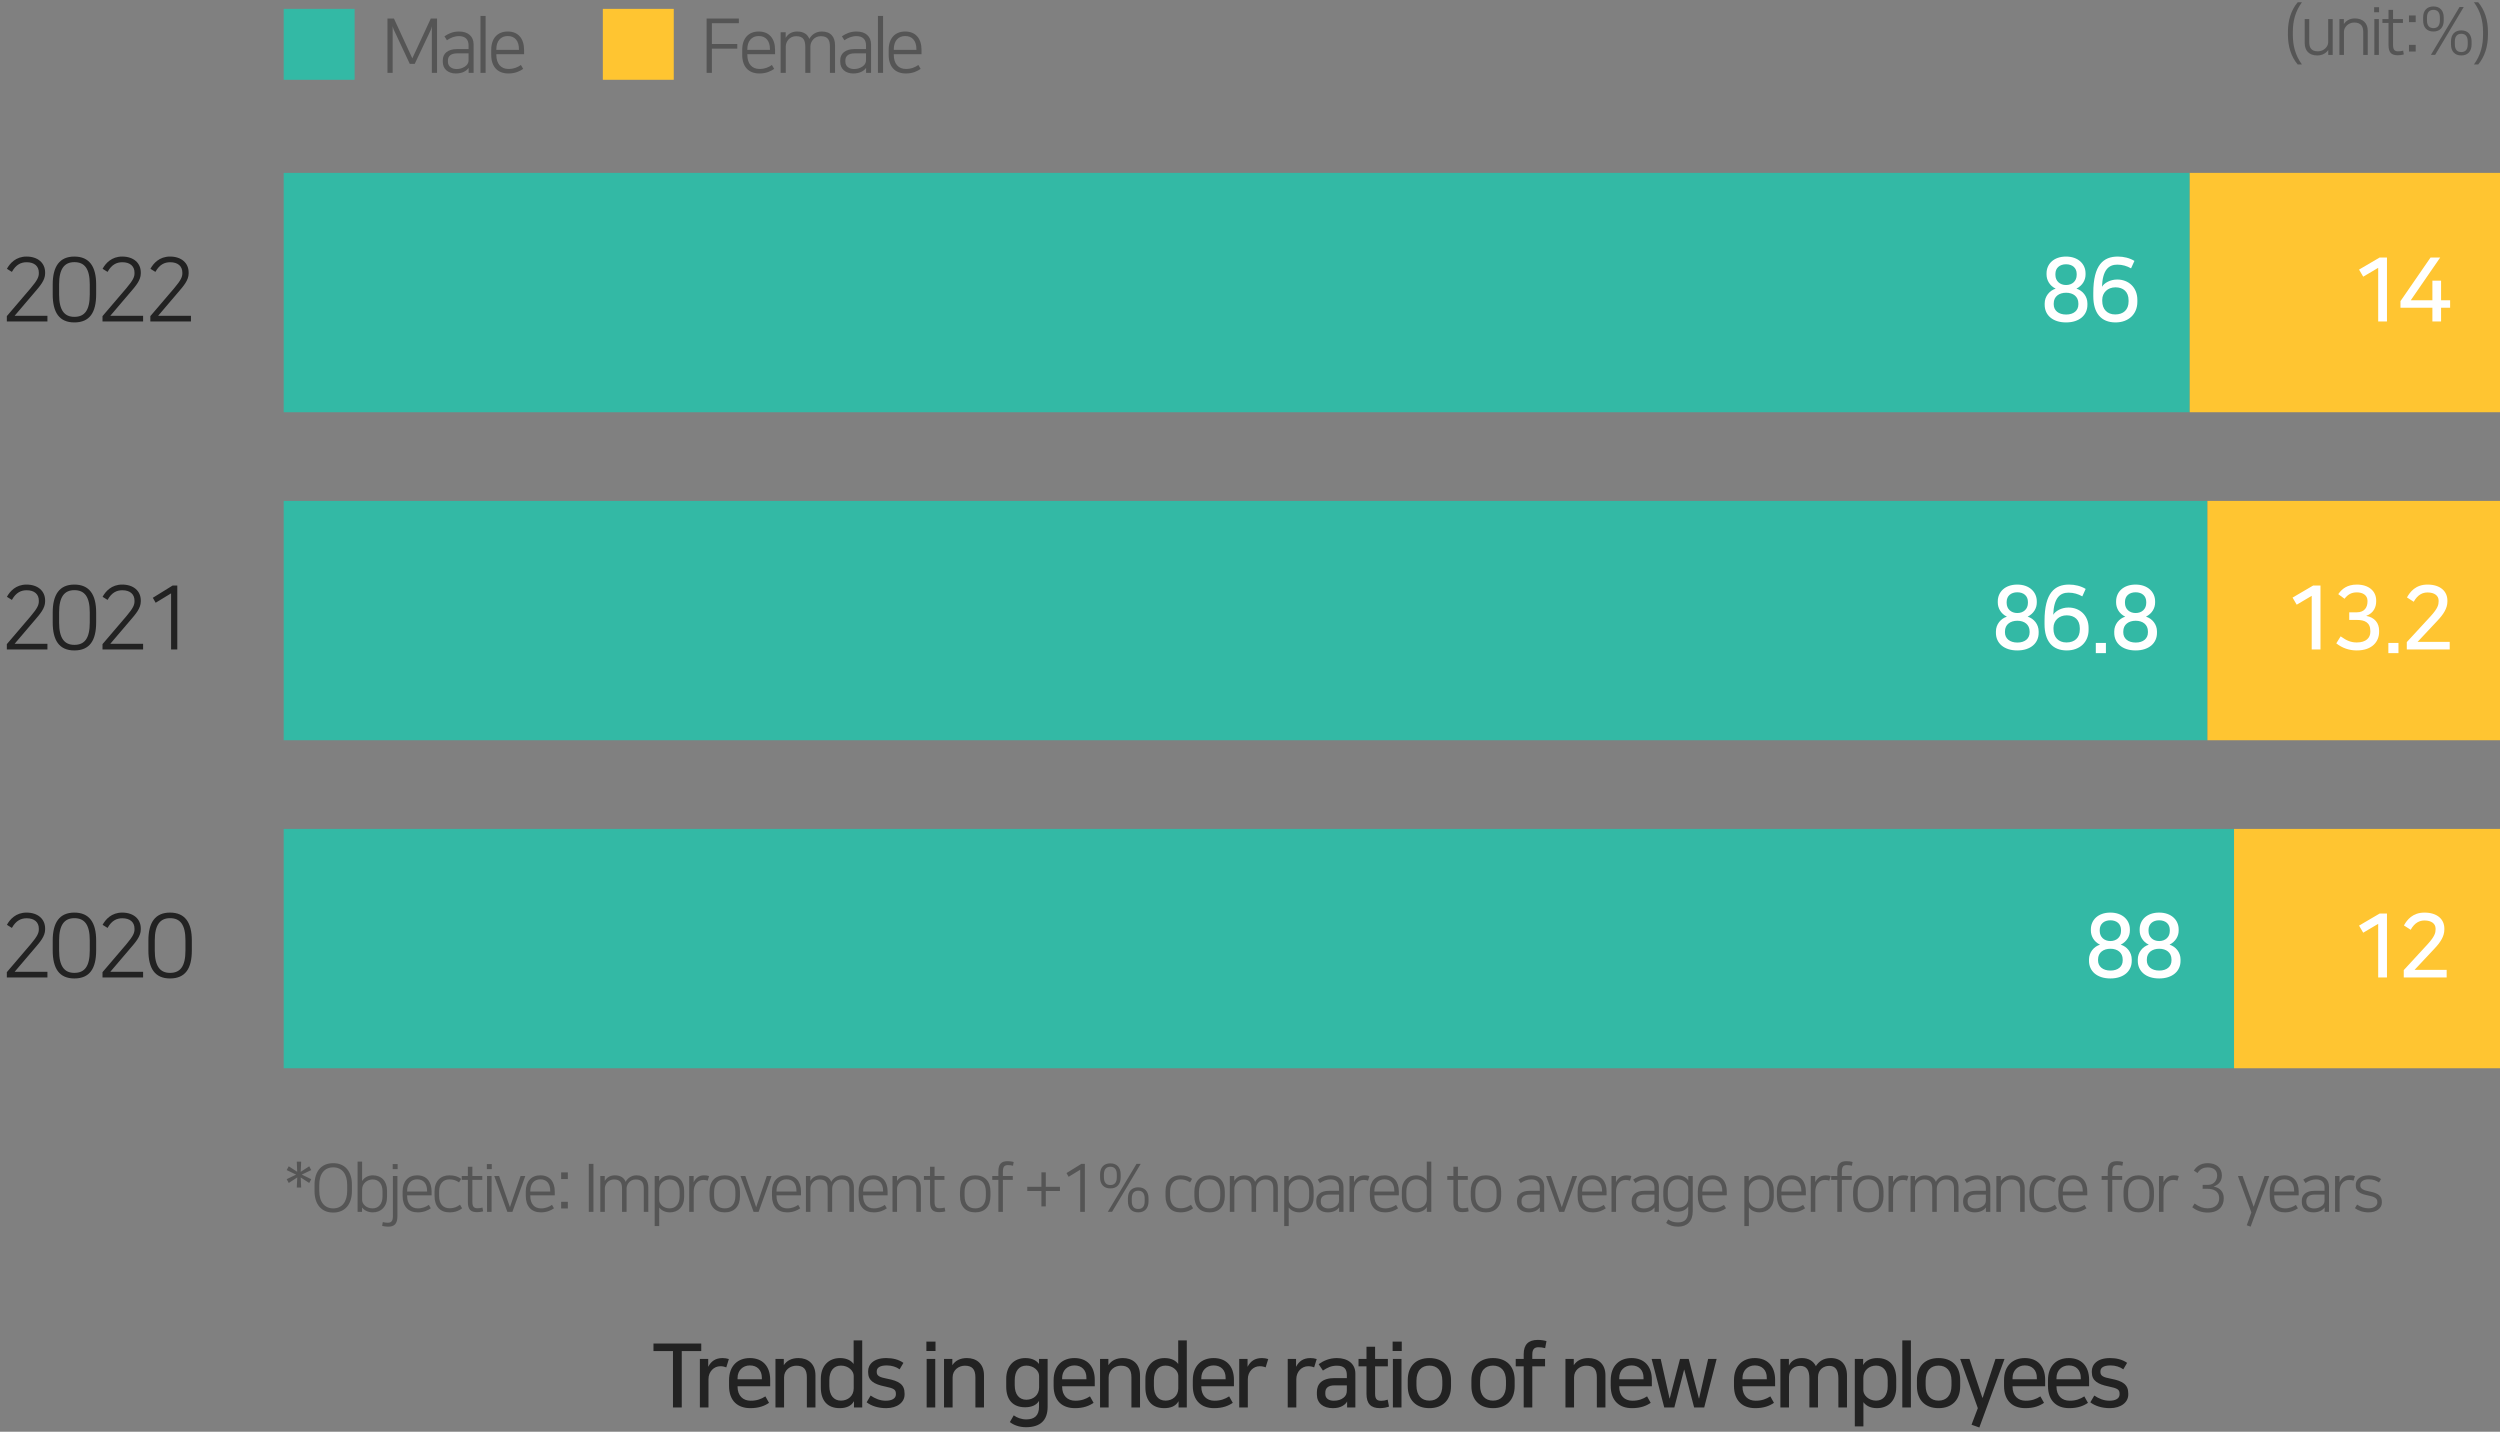 <svg width="564" height="323" viewBox="0 0 564 323" fill="none" xmlns="http://www.w3.org/2000/svg">
<rect x="0" y="0" width="564" height="323" fill="#808080" stroke="none"/>
<path d="M80 2H64V18H80V2Z" fill="#33B9A5"/>
<path d="M92.443 14.402H93.565L96.846 7.466C97.135 6.888 97.271 6.65 97.424 5.919V16.442H98.597V4.185H97.186L93.021 13.161L88.873 4.185H87.411V16.442H88.584V5.919C88.771 6.65 88.907 6.888 89.196 7.466L92.443 14.402ZM102.834 16.578C103.531 16.578 104.177 16.442 104.687 16.187C105.163 15.949 105.537 15.609 105.707 15.32H105.724V16.442H106.846V10.033C106.846 8.18 105.588 7.109 103.548 7.109C102.154 7.109 101.117 7.602 100.267 8.197L100.828 9.081C101.61 8.537 102.545 8.146 103.531 8.146C104.959 8.146 105.707 8.894 105.707 10.22V11.07H103.123C100.998 11.07 99.893 12.107 99.893 13.586V13.96C99.893 15.575 101.1 16.578 102.834 16.578ZM105.707 13.586C105.707 14.283 105.333 14.742 104.84 15.048C104.296 15.388 103.735 15.575 103.004 15.575C102.069 15.575 101.049 15.099 101.049 13.909V13.637C101.049 12.702 101.678 12.039 103.14 12.039H105.707V13.586ZM108.396 16.442H109.552V3.59H108.396V16.442ZM111.975 11.257V11.104C111.975 9.302 112.927 8.129 114.542 8.129C116.14 8.129 117.075 9.2 117.075 11.104V11.257H111.975ZM117.517 14.657C116.854 15.133 115.936 15.558 114.712 15.558C113.029 15.558 111.975 14.402 111.975 12.379V12.226H118.231V11.274C118.231 8.707 116.922 7.109 114.542 7.109C112.247 7.109 110.819 8.639 110.819 11.24V12.379C110.819 15.048 112.264 16.578 114.695 16.578C116.242 16.578 117.296 16.051 118.027 15.541L117.517 14.657Z" fill="#555555"/>
<path d="M152 2H136V18H152V2Z" fill="#FFC531"/>
<path d="M160.601 16.442V10.985H166.33V9.931H160.601V5.239H166.687V4.185H159.411V16.442H160.601ZM168.6 11.257V11.104C168.6 9.302 169.552 8.129 171.167 8.129C172.765 8.129 173.7 9.2 173.7 11.104V11.257H168.6ZM174.142 14.657C173.479 15.133 172.561 15.558 171.337 15.558C169.654 15.558 168.6 14.402 168.6 12.379V12.226H174.856V11.274C174.856 8.707 173.547 7.109 171.167 7.109C168.872 7.109 167.444 8.639 167.444 11.24V12.379C167.444 15.048 168.889 16.578 171.32 16.578C172.867 16.578 173.921 16.051 174.652 15.541L174.142 14.657ZM185.378 7.109C183.916 7.109 182.998 7.993 182.59 8.775C182.182 7.721 181.281 7.109 179.819 7.109C178.476 7.109 177.66 7.823 177.252 8.554V7.279H176.113V16.442H177.269V10.492C177.269 9.421 178.102 8.163 179.615 8.163C181.264 8.163 181.672 9.098 181.672 10.577V16.442H182.828V10.424C182.862 9.37 183.695 8.163 185.174 8.163C186.823 8.163 187.231 9.098 187.231 10.577V16.442H188.387V10.271C188.387 8.333 187.452 7.109 185.378 7.109ZM192.5 16.578C193.197 16.578 193.843 16.442 194.353 16.187C194.829 15.949 195.203 15.609 195.373 15.32H195.39V16.442H196.512V10.033C196.512 8.18 195.254 7.109 193.214 7.109C191.82 7.109 190.783 7.602 189.933 8.197L190.494 9.081C191.276 8.537 192.211 8.146 193.197 8.146C194.625 8.146 195.373 8.894 195.373 10.22V11.07H192.789C190.664 11.07 189.559 12.107 189.559 13.586V13.96C189.559 15.575 190.766 16.578 192.5 16.578ZM195.373 13.586C195.373 14.283 194.999 14.742 194.506 15.048C193.962 15.388 193.401 15.575 192.67 15.575C191.735 15.575 190.715 15.099 190.715 13.909V13.637C190.715 12.702 191.344 12.039 192.806 12.039H195.373V13.586ZM198.062 16.442H199.218V3.59H198.062V16.442ZM201.641 11.257V11.104C201.641 9.302 202.593 8.129 204.208 8.129C205.806 8.129 206.741 9.2 206.741 11.104V11.257H201.641ZM207.183 14.657C206.52 15.133 205.602 15.558 204.378 15.558C202.695 15.558 201.641 14.402 201.641 12.379V12.226H207.897V11.274C207.897 8.707 206.588 7.109 204.208 7.109C201.913 7.109 200.485 8.639 200.485 11.24V12.379C200.485 15.048 201.93 16.578 204.361 16.578C205.908 16.578 206.962 16.051 207.693 15.541L207.183 14.657Z" fill="#555555"/>
<path d="M494 39H64V93H494V39Z" fill="#33B9A5"/>
<path d="M564 39H494V93H564V39Z" fill="#FFC531"/>
<path d="M463.7 61.8C463.7 60.44 464.68 59.62 466.1 59.62C467.54 59.62 468.5 60.44 468.5 61.8V62.02C468.5 63.44 467.46 64.3 466.1 64.3C464.76 64.3 463.7 63.44 463.7 62.02V61.8ZM463.32 68.46C463.32 66.86 464.56 66.04 466.12 66.04C467.7 66.04 468.88 66.9 468.88 68.46V68.68C468.88 70.04 467.84 70.96 466.12 70.96C464.4 70.96 463.32 70.04 463.32 68.68V68.46ZM461.28 68.78C461.28 71.08 463.08 72.74 466.1 72.74C469.12 72.74 470.92 71.08 470.92 68.78V68.44C470.92 66.86 469.84 65.54 468.44 65.12C469.84 64.4 470.5 63.16 470.5 61.94V61.66C470.5 59.6 468.88 57.88 466.1 57.88C463.28 57.88 461.7 59.6 461.7 61.66V61.94C461.7 63.16 462.38 64.46 463.76 65.12C462.38 65.54 461.28 66.86 461.28 68.44V68.78ZM481.527 58.86C480.447 58.2 479.087 57.88 477.787 57.88C474.547 57.88 472.247 59.74 472.247 66.06V66.8C472.247 70.66 474.027 72.74 477.267 72.74C480.207 72.74 482.187 70.86 482.187 68.1V67.66C482.187 64.84 480.207 63.06 477.647 63.06C476.047 63.06 474.687 63.86 474.207 64.7C474.347 60.9 475.707 59.7 477.667 59.7C478.807 59.7 479.867 60.02 480.767 60.54L481.527 58.86ZM474.267 67.62C474.267 66.04 475.487 64.82 477.247 64.82C479.007 64.82 480.207 65.82 480.207 67.74V68C480.207 69.88 479.047 70.94 477.187 70.94C475.387 70.94 474.267 69.76 474.267 67.9V67.62Z" fill="white"/>
<path d="M538.5 72.52V58.1H536.84L532.2 60.82L533.14 62.42L536.52 60.42V72.52H538.5ZM548.747 63.32V67.74H543.867L550.507 58.1H548.327L541.547 67.94V69.42H548.747V72.52H550.707V69.42H552.747V67.74H550.707V63.32H548.747Z" fill="white"/>
<path d="M504 187H64V241H504V187Z" fill="#33B9A5"/>
<path d="M564 187H504V241H564V187Z" fill="#FFC531"/>
<path d="M473.7 209.8C473.7 208.44 474.68 207.62 476.1 207.62C477.54 207.62 478.5 208.44 478.5 209.8V210.02C478.5 211.44 477.46 212.3 476.1 212.3C474.76 212.3 473.7 211.44 473.7 210.02V209.8ZM473.32 216.46C473.32 214.86 474.56 214.04 476.12 214.04C477.7 214.04 478.88 214.9 478.88 216.46V216.68C478.88 218.04 477.84 218.96 476.12 218.96C474.4 218.96 473.32 218.04 473.32 216.68V216.46ZM471.28 216.78C471.28 219.08 473.08 220.74 476.1 220.74C479.12 220.74 480.92 219.08 480.92 216.78V216.44C480.92 214.86 479.84 213.54 478.44 213.12C479.84 212.4 480.5 211.16 480.5 209.94V209.66C480.5 207.6 478.88 205.88 476.1 205.88C473.28 205.88 471.7 207.6 471.7 209.66V209.94C471.7 211.16 472.38 212.46 473.76 213.12C472.38 213.54 471.28 214.86 471.28 216.44V216.78ZM484.707 209.8C484.707 208.44 485.687 207.62 487.107 207.62C488.547 207.62 489.507 208.44 489.507 209.8V210.02C489.507 211.44 488.467 212.3 487.107 212.3C485.767 212.3 484.707 211.44 484.707 210.02V209.8ZM484.327 216.46C484.327 214.86 485.567 214.04 487.127 214.04C488.707 214.04 489.887 214.9 489.887 216.46V216.68C489.887 218.04 488.847 218.96 487.127 218.96C485.407 218.96 484.327 218.04 484.327 216.68V216.46ZM482.287 216.78C482.287 219.08 484.087 220.74 487.107 220.74C490.127 220.74 491.927 219.08 491.927 216.78V216.44C491.927 214.86 490.847 213.54 489.447 213.12C490.847 212.4 491.507 211.16 491.507 209.94V209.66C491.507 207.6 489.887 205.88 487.107 205.88C484.287 205.88 482.707 207.6 482.707 209.66V209.94C482.707 211.16 483.387 212.46 484.767 213.12C483.387 213.54 482.287 214.86 482.287 216.44V216.78Z" fill="white"/>
<path d="M538.5 220.52V206.1H536.84L532.2 208.82L533.14 210.42L536.52 208.42V220.52H538.5ZM542.287 218.86V220.52H551.967V218.8H544.727L549.227 214C550.527 212.62 551.447 211.26 551.447 209.7V209.5C551.447 207.4 549.867 205.88 546.947 205.88C544.287 205.88 543.007 207.54 542.327 208.78L543.847 209.76C544.787 208.08 545.927 207.66 546.987 207.66C548.487 207.66 549.467 208.36 549.467 209.5V209.66C549.467 210.42 549.307 211.22 547.667 213.02L542.287 218.86Z" fill="white"/>
<path d="M498 113H64V167H498V113Z" fill="#33B9A5"/>
<path d="M564 113H498V167H564V113Z" fill="#FFC531"/>
<path d="M452.7 135.8C452.7 134.44 453.68 133.62 455.1 133.62C456.54 133.62 457.5 134.44 457.5 135.8V136.02C457.5 137.44 456.46 138.3 455.1 138.3C453.76 138.3 452.7 137.44 452.7 136.02V135.8ZM452.32 142.46C452.32 140.86 453.56 140.04 455.12 140.04C456.7 140.04 457.88 140.9 457.88 142.46V142.68C457.88 144.04 456.84 144.96 455.12 144.96C453.4 144.96 452.32 144.04 452.32 142.68V142.46ZM450.28 142.78C450.28 145.08 452.08 146.74 455.1 146.74C458.12 146.74 459.92 145.08 459.92 142.78V142.44C459.92 140.86 458.84 139.54 457.44 139.12C458.84 138.4 459.5 137.16 459.5 135.94V135.66C459.5 133.6 457.88 131.88 455.1 131.88C452.28 131.88 450.7 133.6 450.7 135.66V135.94C450.7 137.16 451.38 138.46 452.76 139.12C451.38 139.54 450.28 140.86 450.28 142.44V142.78ZM470.527 132.86C469.447 132.2 468.087 131.88 466.787 131.88C463.547 131.88 461.247 133.74 461.247 140.06V140.8C461.247 144.66 463.027 146.74 466.267 146.74C469.207 146.74 471.187 144.86 471.187 142.1V141.66C471.187 138.84 469.207 137.06 466.647 137.06C465.047 137.06 463.687 137.86 463.207 138.7C463.347 134.9 464.707 133.7 466.667 133.7C467.807 133.7 468.867 134.02 469.767 134.54L470.527 132.86ZM463.267 141.62C463.267 140.04 464.487 138.82 466.247 138.82C468.007 138.82 469.207 139.82 469.207 141.74V142C469.207 143.88 468.047 144.94 466.187 144.94C464.387 144.94 463.267 143.76 463.267 141.9V141.62ZM472.814 147.34H475.094V145.04H472.814V147.34ZM479.393 135.8C479.393 134.44 480.373 133.62 481.793 133.62C483.233 133.62 484.193 134.44 484.193 135.8V136.02C484.193 137.44 483.153 138.3 481.793 138.3C480.453 138.3 479.393 137.44 479.393 136.02V135.8ZM479.013 142.46C479.013 140.86 480.253 140.04 481.813 140.04C483.393 140.04 484.573 140.9 484.573 142.46V142.68C484.573 144.04 483.533 144.96 481.813 144.96C480.093 144.96 479.013 144.04 479.013 142.68V142.46ZM476.973 142.78C476.973 145.08 478.773 146.74 481.793 146.74C484.813 146.74 486.613 145.08 486.613 142.78V142.44C486.613 140.86 485.533 139.54 484.133 139.12C485.533 138.4 486.193 137.16 486.193 135.94V135.66C486.193 133.6 484.573 131.88 481.793 131.88C478.973 131.88 477.393 133.6 477.393 135.66V135.94C477.393 137.16 478.073 138.46 479.453 139.12C478.073 139.54 476.973 140.86 476.973 142.44V142.78Z" fill="white"/>
<path d="M523.5 146.52V132.1H521.84L517.2 134.82L518.14 136.42L521.52 134.42V146.52H523.5ZM528.927 135.08C529.707 134.06 530.547 133.64 531.727 133.64C533.027 133.64 534.107 134.28 534.107 135.54V135.7C534.107 136.94 533.487 138.14 531.687 138.14H529.987V139.86H531.767C533.447 139.86 534.747 140.42 534.747 142.32V142.58C534.747 143.88 533.787 144.94 531.687 144.94C530.447 144.94 529.447 144.58 528.047 143.56L527.067 145.14C528.427 146.22 530.007 146.74 531.687 146.74C535.227 146.74 536.727 144.68 536.727 142.56V142.26C536.727 140.6 535.747 139.28 533.807 138.94C535.587 138.3 536.067 136.82 536.067 135.68V135.48C536.067 133.32 534.367 131.88 531.707 131.88C529.547 131.88 528.347 132.84 527.507 134.04L528.927 135.08ZM538.814 147.34H541.094V145.04H538.814V147.34ZM542.973 144.86V146.52H552.653V144.8H545.413L549.913 140C551.213 138.62 552.133 137.26 552.133 135.7V135.5C552.133 133.4 550.553 131.88 547.633 131.88C544.973 131.88 543.693 133.54 543.013 134.78L544.533 135.76C545.473 134.08 546.613 133.66 547.673 133.66C549.173 133.66 550.153 134.36 550.153 135.5V135.66C550.153 136.42 549.993 137.22 548.353 139.02L542.973 144.86Z" fill="white"/>
<path d="M1.54 219.32V220.52H10.7V219.24H3.3L7.78 213.98C9.02 212.54 10.18 211.24 10.18 209.68V209.48C10.18 207.32 8.54 205.88 5.98 205.88C3.58 205.88 2.24 207.4 1.56 208.64L2.68 209.34C3.62 207.66 4.76 207.16 6.02 207.16C7.76 207.16 8.76 208.06 8.76 209.5V209.66C8.76 210.42 8.5 211.16 6.92 213.02L1.54 219.32ZM21.692 212.18C21.692 208.14 20.172 205.88 16.772 205.88C13.412 205.88 11.892 208.14 11.892 212.18V214.42C11.892 218.46 13.352 220.74 16.772 220.74C20.232 220.74 21.692 218.5 21.692 214.42V212.18ZM20.252 214.44C20.252 218.04 19.072 219.48 16.772 219.48C14.552 219.48 13.332 218.02 13.332 214.44V212.16C13.332 208.62 14.552 207.14 16.772 207.14C19.072 207.14 20.252 208.6 20.252 212.16V214.44ZM23.124 219.32V220.52H32.284V219.24H24.884L29.364 213.98C30.604 212.54 31.764 211.24 31.764 209.68V209.48C31.764 207.32 30.124 205.88 27.564 205.88C25.164 205.88 23.824 207.4 23.144 208.64L24.264 209.34C25.204 207.66 26.344 207.16 27.604 207.16C29.344 207.16 30.344 208.06 30.344 209.5V209.66C30.344 210.42 30.084 211.16 28.504 213.02L23.124 219.32ZM43.277 212.18C43.277 208.14 41.757 205.88 38.357 205.88C34.997 205.88 33.477 208.14 33.477 212.18V214.42C33.477 218.46 34.937 220.74 38.357 220.74C41.817 220.74 43.277 218.5 43.277 214.42V212.18ZM41.837 214.44C41.837 218.04 40.657 219.48 38.357 219.48C36.137 219.48 34.917 218.02 34.917 214.44V212.16C34.917 208.62 36.137 207.14 38.357 207.14C40.657 207.14 41.837 208.6 41.837 212.16V214.44Z" fill="#222222"/>
<path d="M1.54 145.32V146.52H10.7V145.24H3.3L7.78 139.98C9.02 138.54 10.18 137.24 10.18 135.68V135.48C10.18 133.32 8.54 131.88 5.98 131.88C3.58 131.88 2.24 133.4 1.56 134.64L2.68 135.34C3.62 133.66 4.76 133.16 6.02 133.16C7.76 133.16 8.76 134.06 8.76 135.5V135.66C8.76 136.42 8.5 137.16 6.92 139.02L1.54 145.32ZM21.692 138.18C21.692 134.14 20.172 131.88 16.772 131.88C13.412 131.88 11.892 134.14 11.892 138.18V140.42C11.892 144.46 13.352 146.74 16.772 146.74C20.232 146.74 21.692 144.5 21.692 140.42V138.18ZM20.252 140.44C20.252 144.04 19.072 145.48 16.772 145.48C14.552 145.48 13.332 144.02 13.332 140.44V138.16C13.332 134.62 14.552 133.14 16.772 133.14C19.072 133.14 20.252 134.6 20.252 138.16V140.44ZM23.124 145.32V146.52H32.284V145.24H24.884L29.364 139.98C30.604 138.54 31.764 137.24 31.764 135.68V135.48C31.764 133.32 30.124 131.88 27.564 131.88C25.164 131.88 23.824 133.4 23.144 134.64L24.264 135.34C25.204 133.66 26.344 133.16 27.604 133.16C29.344 133.16 30.344 134.06 30.344 135.5V135.66C30.344 136.42 30.084 137.16 28.504 139.02L23.124 145.32ZM39.997 146.52V132.1H38.937L34.477 134.86L35.117 135.98L38.597 133.86V146.52H39.997Z" fill="#222222"/>
<path d="M1.54 71.32V72.52H10.7V71.24H3.3L7.78 65.98C9.02 64.54 10.18 63.24 10.18 61.68V61.48C10.18 59.32 8.54 57.88 5.98 57.88C3.58 57.88 2.24 59.4 1.56 60.64L2.68 61.34C3.62 59.66 4.76 59.16 6.02 59.16C7.76 59.16 8.76 60.06 8.76 61.5V61.66C8.76 62.42 8.5 63.16 6.92 65.02L1.54 71.32ZM21.692 64.18C21.692 60.14 20.172 57.88 16.772 57.88C13.412 57.88 11.892 60.14 11.892 64.18V66.42C11.892 70.46 13.352 72.74 16.772 72.74C20.232 72.74 21.692 70.5 21.692 66.42V64.18ZM20.252 66.44C20.252 70.04 19.072 71.48 16.772 71.48C14.552 71.48 13.332 70.02 13.332 66.44V64.16C13.332 60.62 14.552 59.14 16.772 59.14C19.072 59.14 20.252 60.6 20.252 64.16V66.44ZM23.124 71.32V72.52H32.284V71.24H24.884L29.364 65.98C30.604 64.54 31.764 63.24 31.764 61.68V61.48C31.764 59.32 30.124 57.88 27.564 57.88C25.164 57.88 23.824 59.4 23.144 60.64L24.264 61.34C25.204 59.66 26.344 59.16 27.604 59.16C29.344 59.16 30.344 60.06 30.344 61.5V61.66C30.344 62.42 30.084 63.16 28.504 65.02L23.124 71.32ZM33.917 71.32V72.52H43.077V71.24H35.677L40.157 65.98C41.397 64.54 42.557 63.24 42.557 61.68V61.48C42.557 59.32 40.917 57.88 38.357 57.88C35.957 57.88 34.617 59.4 33.937 60.64L35.057 61.34C35.997 59.66 37.137 59.16 38.397 59.16C40.137 59.16 41.137 60.06 41.137 61.5V61.66C41.137 62.42 40.877 63.16 39.297 65.02L33.917 71.32Z" fill="#222222"/>
<path d="M517.265 7.14C517.265 4.74 517.85 2.49 519.32 0.51H518.36C516.875 2.28 516.155 4.545 516.155 7.215V7.815C516.155 10.485 516.875 12.78 518.36 14.55H519.32C517.775 12.435 517.265 10.17 517.265 7.89V7.14ZM522.762 12.51C524.037 12.51 524.877 11.88 525.252 11.265V12.39H526.257V4.305H525.237V9.555C525.237 10.5 524.277 11.58 522.912 11.58C521.307 11.58 520.962 10.62 520.962 9.465V4.305H519.942V9.72C519.942 11.4 520.917 12.51 522.762 12.51ZM531.254 4.155C529.979 4.155 529.154 4.815 528.779 5.43V4.305H527.774V12.39H528.794V7.14C528.794 6.195 529.739 5.085 531.104 5.085C532.709 5.085 533.144 6.045 533.144 7.2V12.39H534.164V6.945C534.164 5.265 533.099 4.155 531.254 4.155ZM535.649 12.39H536.669V4.305H535.649V12.39ZM535.604 2.76H536.714V1.62H535.604V2.76ZM538.85 10.14C538.85 11.895 539.525 12.465 540.935 12.465C541.37 12.465 541.985 12.39 542.3 12.27L542.15 11.43C541.775 11.535 541.415 11.58 541.01 11.58C540.2 11.58 539.87 11.19 539.87 10.095V5.175H542.105V4.305H539.87V2.22H538.85V4.305H537.47V5.175H538.85V10.14ZM543.466 11.625H544.981V10.125H543.466V11.625ZM543.466 4.995H544.981V3.495H543.466V4.995ZM549.371 12.375L555.821 1.575H554.876L548.411 12.375H549.371ZM555.266 6.855C553.811 6.855 552.941 7.77 552.941 9.345V10.02C552.941 11.595 553.811 12.51 555.266 12.51C556.721 12.51 557.591 11.595 557.591 10.02V9.345C557.591 7.77 556.721 6.855 555.266 6.855ZM555.266 11.745C554.396 11.745 553.811 11.25 553.811 9.99V9.375C553.811 8.13 554.396 7.62 555.266 7.62C556.136 7.62 556.721 8.13 556.721 9.375V9.99C556.721 11.25 556.136 11.745 555.266 11.745ZM548.981 1.455C547.526 1.455 546.656 2.37 546.656 3.945V4.62C546.656 6.195 547.526 7.11 548.981 7.11C550.436 7.11 551.306 6.195 551.306 4.62V3.945C551.306 2.37 550.436 1.455 548.981 1.455ZM548.981 6.345C548.111 6.345 547.526 5.85 547.526 4.59V3.975C547.526 2.73 548.111 2.22 548.981 2.22C549.851 2.22 550.436 2.73 550.436 3.975V4.59C550.436 5.85 549.851 6.345 548.981 6.345ZM560.173 7.89C560.173 10.17 559.663 12.435 558.118 14.55H559.078C560.563 12.78 561.283 10.485 561.283 7.815V7.215C561.283 4.545 560.563 2.28 559.078 0.51H558.118C559.588 2.49 560.173 4.74 560.173 7.14V7.89Z" fill="#555555"/>
<path d="M153.803 317.52V304.8H158.203V303.1H147.423V304.8H151.823V317.52H153.803ZM164.432 306.6C163.992 306.46 163.512 306.38 163.012 306.38C161.412 306.38 160.432 307.1 159.792 308.32H159.772V306.58H157.892V317.52H159.832V311.14C159.832 309.42 161.072 308.22 162.512 308.22C163.032 308.22 163.472 308.32 163.852 308.48L164.432 306.6ZM169.172 308.04C170.832 308.04 171.872 309.12 171.872 310.8V311.16H166.392V310.88C166.392 309.2 167.552 308.04 169.172 308.04ZM172.672 315.02C171.732 315.62 170.772 316 169.352 316C167.612 316 166.392 314.88 166.392 312.82V312.74H173.752V311.28C173.752 308.16 171.972 306.38 169.172 306.38C166.472 306.38 164.472 308.08 164.472 311.4V312.64C164.472 316.18 166.572 317.68 169.272 317.68C171.252 317.68 172.532 317.14 173.492 316.48L172.672 315.02ZM183.966 310.28C183.966 307.64 182.246 306.38 180.126 306.38C178.626 306.38 177.506 306.94 176.846 307.96H176.826V306.58H174.946V317.52H176.886V310.74C176.886 309.02 178.326 308.1 179.646 308.1C181.266 308.1 182.026 308.88 182.026 310.72V317.52H183.966V310.28ZM192.658 316.16V317.52H194.518V302.4H192.578V307.72C192.138 307.08 191.178 306.38 189.518 306.38C186.958 306.38 185.178 308.12 185.178 311.08V313.02C185.178 315.98 186.678 317.68 189.438 317.68C190.798 317.68 192.018 317.26 192.618 316.16H192.658ZM192.598 313.22C192.598 314.92 191.298 315.98 189.718 315.98C188.098 315.98 187.098 314.78 187.098 312.7V311.36C187.098 309.3 188.078 308.08 189.718 308.08C191.398 308.08 192.598 309.26 192.598 310.4V313.22ZM199.832 316C198.512 316 197.392 315.5 196.412 314.84L195.512 316.36C196.552 317.16 198.092 317.68 199.912 317.68C202.452 317.68 204.072 316.34 204.072 314.62V314.36C204.072 312.34 202.812 311.54 200.152 311.04C198.452 310.72 197.792 310.4 197.792 309.54V309.36C197.792 308.6 198.452 308.04 200.072 308.04C201.172 308.04 202.232 308.38 202.952 308.92L203.812 307.46C202.732 306.7 201.412 306.38 199.932 306.38C197.092 306.38 195.852 307.82 195.852 309.34V309.58C195.852 311.5 197.192 312.28 199.612 312.78C201.672 313.2 202.112 313.5 202.112 314.42V314.58C202.112 315.46 201.272 316 199.832 316ZM209.053 306.58V317.52H210.993V306.58H209.053ZM208.993 302.66V304.78H211.053V302.66H208.993ZM221.989 310.28C221.989 307.64 220.269 306.38 218.149 306.38C216.649 306.38 215.529 306.94 214.869 307.96H214.849V306.58H212.969V317.52H214.909V310.74C214.909 309.02 216.349 308.1 217.669 308.1C219.289 308.1 220.049 308.88 220.049 310.72V317.52H221.989V310.28ZM236.342 306.58H234.402V307.72C233.962 307.08 233.002 306.38 231.342 306.38C228.782 306.38 227.002 308.12 227.002 311.08V312.82C227.002 315.78 228.502 317.48 231.262 317.48C232.582 317.48 233.782 317.08 234.402 316.04V317.38C234.402 319.32 233.402 320.22 231.522 320.22C230.442 320.22 229.422 319.84 228.702 319.3L227.822 320.82C228.722 321.52 229.982 321.98 231.462 321.98C234.682 321.98 236.342 320.44 236.342 317.38V306.58ZM234.422 313.02C234.422 314.72 233.122 315.78 231.542 315.78C229.922 315.78 228.922 314.58 228.922 312.5V311.36C228.922 309.3 229.902 308.08 231.542 308.08C233.222 308.08 234.422 309.26 234.422 310.4V313.02ZM242.396 308.04C244.056 308.04 245.096 309.12 245.096 310.8V311.16H239.616V310.88C239.616 309.2 240.776 308.04 242.396 308.04ZM245.896 315.02C244.956 315.62 243.996 316 242.576 316C240.836 316 239.616 314.88 239.616 312.82V312.74H246.976V311.28C246.976 308.16 245.196 306.38 242.396 306.38C239.696 306.38 237.696 308.08 237.696 311.4V312.64C237.696 316.18 239.796 317.68 242.496 317.68C244.476 317.68 245.756 317.14 246.716 316.48L245.896 315.02ZM257.189 310.28C257.189 307.64 255.469 306.38 253.349 306.38C251.849 306.38 250.729 306.94 250.069 307.96H250.049V306.58H248.169V317.52H250.109V310.74C250.109 309.02 251.549 308.1 252.869 308.1C254.489 308.1 255.249 308.88 255.249 310.72V317.52H257.189V310.28ZM265.882 316.16V317.52H267.742V302.4H265.802V307.72C265.362 307.08 264.402 306.38 262.742 306.38C260.182 306.38 258.402 308.12 258.402 311.08V313.02C258.402 315.98 259.902 317.68 262.662 317.68C264.022 317.68 265.242 317.26 265.842 316.16H265.882ZM265.822 313.22C265.822 314.92 264.522 315.98 262.942 315.98C261.322 315.98 260.322 314.78 260.322 312.7V311.36C260.322 309.3 261.302 308.08 262.942 308.08C264.622 308.08 265.822 309.26 265.822 310.4V313.22ZM273.796 308.04C275.456 308.04 276.496 309.12 276.496 310.8V311.16H271.016V310.88C271.016 309.2 272.176 308.04 273.796 308.04ZM277.296 315.02C276.356 315.62 275.396 316 273.976 316C272.236 316 271.016 314.88 271.016 312.82V312.74H278.376V311.28C278.376 308.16 276.596 306.38 273.796 306.38C271.096 306.38 269.096 308.08 269.096 311.4V312.64C269.096 316.18 271.196 317.68 273.896 317.68C275.876 317.68 277.156 317.14 278.116 316.48L277.296 315.02ZM286.109 306.6C285.669 306.46 285.189 306.38 284.689 306.38C283.089 306.38 282.109 307.1 281.469 308.32H281.449V306.58H279.569V317.52H281.509V311.14C281.509 309.42 282.749 308.22 284.189 308.22C284.709 308.22 285.149 308.32 285.529 308.48L286.109 306.6ZM297.049 306.6C296.609 306.46 296.129 306.38 295.629 306.38C294.029 306.38 293.049 307.1 292.409 308.32H292.389V306.58H290.509V317.52H292.449V311.14C292.449 309.42 293.689 308.22 295.129 308.22C295.649 308.22 296.089 308.32 296.469 308.48L297.049 306.6ZM300.689 317.68C301.649 317.68 302.289 317.5 302.869 317.18C303.289 316.94 303.689 316.6 303.889 316.2H303.909V317.52H305.769V309.86C305.769 307.66 304.049 306.38 301.609 306.38C299.849 306.38 298.549 307.02 297.489 307.76L298.449 309.2C299.469 308.54 300.309 308.1 301.589 308.1C303.189 308.1 303.849 308.8 303.849 310.26V310.9H301.069C298.269 310.9 297.089 312.2 297.089 314.06V314.6C297.089 316.52 298.489 317.68 300.689 317.68ZM303.849 313.62C303.849 314.44 303.629 314.92 303.109 315.32C302.529 315.78 301.849 316 300.889 316C299.849 316 298.989 315.54 298.989 314.48V314.2C298.989 313.16 299.589 312.54 301.109 312.54H303.849V313.62ZM308.281 314.46C308.281 316.66 309.241 317.68 311.321 317.68C312.101 317.68 312.921 317.5 313.361 317.32L313.061 315.76C312.561 315.94 312.101 316.02 311.621 316.02C310.801 316.02 310.221 315.8 310.221 314.46V308.24H313.101V306.58H310.221V303.82H308.281V306.58H306.481V308.24H308.281V314.46ZM314.234 306.58V317.52H316.174V306.58H314.234ZM314.174 302.66V304.78H316.234V302.66H314.174ZM322.47 306.38C319.47 306.38 317.59 308.18 317.59 311.36V312.7C317.59 315.86 319.47 317.68 322.47 317.68C325.47 317.68 327.35 315.86 327.35 312.7V311.36C327.35 308.2 325.47 306.38 322.47 306.38ZM322.47 315.98C320.73 315.98 319.55 314.86 319.55 312.54V311.52C319.55 309.2 320.73 308.08 322.47 308.08C324.21 308.08 325.39 309.2 325.39 311.52V312.54C325.39 314.86 324.21 315.98 322.47 315.98ZM336.828 306.38C333.828 306.38 331.948 308.18 331.948 311.36V312.7C331.948 315.86 333.828 317.68 336.828 317.68C339.828 317.68 341.708 315.86 341.708 312.7V311.36C341.708 308.2 339.828 306.38 336.828 306.38ZM336.828 315.98C335.088 315.98 333.908 314.86 333.908 312.54V311.52C333.908 309.2 335.088 308.08 336.828 308.08C338.568 308.08 339.748 309.2 339.748 311.52V312.54C339.748 314.86 338.568 315.98 336.828 315.98ZM343.746 317.52H345.686V308.24H348.566V306.58H345.686V305.58C345.686 304.16 346.366 303.94 347.106 303.94C347.586 303.94 348.086 304 348.586 304.14L348.886 302.56C348.446 302.4 347.626 302.28 346.926 302.28C344.846 302.28 343.746 303.3 343.746 305.5V306.58H341.946V308.24H343.746V317.52ZM362.186 310.28C362.186 307.64 360.466 306.38 358.346 306.38C356.846 306.38 355.726 306.94 355.066 307.96H355.046V306.58H353.166V317.52H355.106V310.74C355.106 309.02 356.546 308.1 357.866 308.1C359.486 308.1 360.246 308.88 360.246 310.72V317.52H362.186V310.28ZM368.079 308.04C369.739 308.04 370.779 309.12 370.779 310.8V311.16H365.299V310.88C365.299 309.2 366.459 308.04 368.079 308.04ZM371.579 315.02C370.639 315.62 369.679 316 368.259 316C366.519 316 365.299 314.88 365.299 312.82V312.74H372.659V311.28C372.659 308.16 370.879 306.38 368.079 306.38C365.379 306.38 363.379 308.08 363.379 311.4V312.64C363.379 316.18 365.479 317.68 368.179 317.68C370.159 317.68 371.439 317.14 372.399 316.48L371.579 315.02ZM379.972 309L382.192 317.52H384.472L387.272 306.58H385.352L383.312 315.5H383.272L380.972 306.58H379.012L376.692 315.5H376.652L374.652 306.58H372.612L375.452 317.52H377.732L379.932 309H379.972ZM395.885 308.04C397.545 308.04 398.585 309.12 398.585 310.8V311.16H393.105V310.88C393.105 309.2 394.265 308.04 395.885 308.04ZM399.385 315.02C398.445 315.62 397.485 316 396.065 316C394.325 316 393.105 314.88 393.105 312.82V312.74H400.465V311.28C400.465 308.16 398.685 306.38 395.885 306.38C393.185 306.38 391.185 308.08 391.185 311.4V312.64C391.185 316.18 393.285 317.68 395.985 317.68C397.965 317.68 399.245 317.14 400.205 316.48L399.385 315.02ZM416.678 310.34C416.678 307.82 415.298 306.38 413.058 306.38C411.338 306.38 410.358 307.14 409.658 308.2C409.098 307.04 407.978 306.38 406.518 306.38C404.998 306.38 404.018 307.1 403.598 308.06H403.578V306.58H401.658V317.52H403.598V310.6C403.598 308.88 404.938 308.14 406.138 308.14C407.518 308.14 408.198 309.06 408.198 310.96V317.52H410.138V310.7C410.138 308.92 411.458 308.14 412.678 308.14C414.058 308.14 414.738 309.06 414.738 310.96V317.52H416.678V310.34ZM420.326 306.58H418.446V321.8H420.386V316.32C420.826 316.96 421.786 317.68 423.406 317.68C426.026 317.68 427.786 316 427.786 312.98V311.04C427.786 308.16 426.286 306.38 423.526 306.38C422.226 306.38 420.966 306.82 420.326 307.94V306.58ZM420.366 310.86C420.366 309.16 421.666 308.08 423.246 308.08C424.866 308.08 425.866 309.28 425.866 311.36V312.7C425.866 314.76 424.886 315.98 423.246 315.98C421.566 315.98 420.366 314.76 420.366 313.62V310.86ZM429.16 302.4V317.52H431.1V302.4H429.16ZM437.339 306.38C434.339 306.38 432.459 308.18 432.459 311.36V312.7C432.459 315.86 434.339 317.68 437.339 317.68C440.339 317.68 442.219 315.86 442.219 312.7V311.36C442.219 308.2 440.339 306.38 437.339 306.38ZM437.339 315.98C435.599 315.98 434.419 314.86 434.419 312.54V311.52C434.419 309.2 435.599 308.08 437.339 308.08C439.079 308.08 440.259 309.2 440.259 311.52V312.54C440.259 314.86 439.079 315.98 437.339 315.98ZM447.217 315.32L444.317 306.58H442.217L446.197 317.68L444.777 321.42L446.537 322.04L452.217 306.58H450.177L447.297 315.32H447.217ZM456.81 308.04C458.47 308.04 459.51 309.12 459.51 310.8V311.16H454.03V310.88C454.03 309.2 455.19 308.04 456.81 308.04ZM460.31 315.02C459.37 315.62 458.41 316 456.99 316C455.25 316 454.03 314.88 454.03 312.82V312.74H461.39V311.28C461.39 308.16 459.61 306.38 456.81 306.38C454.11 306.38 452.11 308.08 452.11 311.4V312.64C452.11 316.18 454.21 317.68 456.91 317.68C458.89 317.68 460.17 317.14 461.13 316.48L460.31 315.02ZM466.723 308.04C468.383 308.04 469.423 309.12 469.423 310.8V311.16H463.943V310.88C463.943 309.2 465.103 308.04 466.723 308.04ZM470.223 315.02C469.283 315.62 468.323 316 466.903 316C465.163 316 463.943 314.88 463.943 312.82V312.74H471.303V311.28C471.303 308.16 469.523 306.38 466.723 306.38C464.023 306.38 462.023 308.08 462.023 311.4V312.64C462.023 316.18 464.123 317.68 466.823 317.68C468.803 317.68 470.083 317.14 471.043 316.48L470.223 315.02ZM475.896 316C474.576 316 473.456 315.5 472.476 314.84L471.576 316.36C472.616 317.16 474.156 317.68 475.976 317.68C478.516 317.68 480.136 316.34 480.136 314.62V314.36C480.136 312.34 478.876 311.54 476.216 311.04C474.516 310.72 473.856 310.4 473.856 309.54V309.36C473.856 308.6 474.516 308.04 476.136 308.04C477.236 308.04 478.296 308.38 479.016 308.92L479.876 307.46C478.796 306.7 477.476 306.38 475.996 306.38C473.156 306.38 471.916 307.82 471.916 309.34V309.58C471.916 311.5 473.256 312.28 475.676 312.78C477.736 313.2 478.176 313.5 478.176 314.42V314.58C478.176 315.46 477.336 316 475.896 316Z" fill="#222222"/>
<path d="M67.06 265.635L66.955 267.915H67.945L67.84 265.635L69.76 266.88L70.21 266.025L68.08 264.99L70.21 263.97L69.76 263.115L67.84 264.36L67.945 262.065H66.955L67.045 264.36L65.14 263.115L64.675 263.97L66.805 264.99L64.675 266.025L65.14 266.88L67.06 265.635ZM75.175 262.41C72.49 262.41 70.96 264.285 70.96 267.24V268.725C70.96 271.68 72.505 273.555 75.175 273.555C77.845 273.555 79.39 271.68 79.39 268.725V267.24C79.39 264.285 77.845 262.41 75.175 262.41ZM75.175 272.61C73.255 272.61 72.025 271.215 72.025 268.635V267.33C72.025 264.75 73.255 263.355 75.175 263.355C77.095 263.355 78.325 264.75 78.325 267.33V268.635C78.325 271.215 77.095 272.61 75.175 272.61ZM81.691 272.43C82.126 273 82.966 273.51 84.106 273.51C85.951 273.51 87.316 272.25 87.316 270.045V268.62C87.316 266.415 86.025 265.155 84.106 265.155C83.1 265.155 82.171 265.635 81.691 266.445V262.05H80.671V273.39H81.675V272.43H81.691ZM86.296 269.895C86.296 271.605 85.41 272.61 84.046 272.61C82.665 272.61 81.691 271.65 81.691 270.705V268.335C81.691 266.91 82.936 266.085 84.046 266.085C85.425 266.085 86.296 267.045 86.296 268.77V269.895ZM88.592 263.76H89.702V262.62H88.592V263.76ZM89.657 265.305H88.637V274.335C88.637 275.43 88.307 275.85 87.497 275.85C87.092 275.85 86.732 275.805 86.357 275.7L86.207 276.54C86.522 276.66 87.137 276.735 87.572 276.735C88.922 276.735 89.657 276.135 89.657 274.38V265.305ZM91.85 268.815V268.68C91.85 267.09 92.689 266.055 94.115 266.055C95.525 266.055 96.35 267 96.35 268.68V268.815H91.85ZM96.74 271.815C96.154 272.235 95.344 272.61 94.264 272.61C92.779 272.61 91.85 271.59 91.85 269.805V269.67H97.37V268.83C97.37 266.565 96.215 265.155 94.115 265.155C92.09 265.155 90.829 266.505 90.829 268.8V269.805C90.829 272.16 92.105 273.51 94.249 273.51C95.615 273.51 96.544 273.045 97.189 272.595L96.74 271.815ZM101.375 265.155C99.395 265.155 98.03 266.445 98.03 268.8V269.805C98.03 272.16 99.29 273.51 101.39 273.51C102.845 273.51 103.67 273.045 104.255 272.595L103.775 271.785C103.19 272.22 102.53 272.58 101.405 272.58C99.965 272.58 99.065 271.575 99.065 269.805V268.77C99.065 267.09 99.95 266.07 101.375 266.07C102.14 266.07 102.815 266.22 103.565 266.745L104.03 265.95C103.355 265.44 102.515 265.155 101.375 265.155ZM105.547 271.14C105.547 272.895 106.222 273.465 107.632 273.465C108.067 273.465 108.682 273.39 108.997 273.27L108.847 272.43C108.472 272.535 108.112 272.58 107.707 272.58C106.897 272.58 106.567 272.19 106.567 271.095V266.175H108.802V265.305H106.567V263.22H105.547V265.305H104.167V266.175H105.547V271.14ZM109.878 273.39H110.898V265.305H109.878V273.39ZM109.833 263.76H110.943V262.62H109.833V263.76ZM115.598 273.39L118.508 265.305H117.443L115.043 272.34L112.598 265.305H111.503L114.458 273.39H115.598ZM119.635 268.815V268.68C119.635 267.09 120.475 266.055 121.9 266.055C123.31 266.055 124.135 267 124.135 268.68V268.815H119.635ZM124.525 271.815C123.94 272.235 123.13 272.61 122.05 272.61C120.565 272.61 119.635 271.59 119.635 269.805V269.67H125.155V268.83C125.155 266.565 124 265.155 121.9 265.155C119.875 265.155 118.615 266.505 118.615 268.8V269.805C118.615 272.16 119.89 273.51 122.035 273.51C123.4 273.51 124.33 273.045 124.975 272.595L124.525 271.815ZM126.593 272.625H128.108V271.125H126.593V272.625ZM126.593 265.995H128.108V264.495H126.593V265.995ZM132.829 273.39H133.879V262.575H132.829V273.39ZM143.604 265.155C142.314 265.155 141.504 265.935 141.144 266.625C140.784 265.695 139.989 265.155 138.699 265.155C137.514 265.155 136.794 265.785 136.434 266.43V265.305H135.429V273.39H136.449V268.14C136.449 267.195 137.184 266.085 138.519 266.085C139.974 266.085 140.334 266.91 140.334 268.215V273.39H141.354V268.08C141.384 267.15 142.119 266.085 143.424 266.085C144.879 266.085 145.239 266.91 145.239 268.215V273.39H146.259V267.945C146.259 266.235 145.434 265.155 143.604 265.155ZM148.733 272.43C149.168 273 149.993 273.51 151.133 273.51C152.978 273.51 154.343 272.25 154.343 270.045V268.62C154.343 266.415 153.053 265.155 151.133 265.155C150.128 265.155 149.183 265.635 148.703 266.445V265.305H147.698V276.6H148.718V272.43H148.733ZM153.323 269.895C153.323 271.605 152.438 272.61 151.073 272.61C149.693 272.61 148.718 271.65 148.718 270.705V268.335C148.718 266.91 149.963 266.085 151.073 266.085C152.453 266.085 153.323 267.045 153.323 268.77V269.895ZM159.969 265.32C159.639 265.2 159.264 265.155 158.814 265.155C157.584 265.155 156.834 265.95 156.489 266.73V265.305H155.484V273.39H156.504V268.8C156.504 267.285 157.344 266.19 158.679 266.19C159.069 266.19 159.384 266.25 159.654 266.355L159.969 265.32ZM163.504 265.155C161.344 265.155 160.069 266.49 160.069 268.83V269.835C160.069 272.16 161.344 273.51 163.504 273.51C165.664 273.51 166.939 272.16 166.939 269.835V268.83C166.939 266.505 165.664 265.155 163.504 265.155ZM163.504 272.61C162.019 272.61 161.104 271.68 161.104 269.775V268.89C161.104 266.985 162.019 266.055 163.504 266.055C164.989 266.055 165.904 266.985 165.904 268.89V269.775C165.904 271.68 164.989 272.61 163.504 272.61ZM171.146 273.39L174.056 265.305H172.991L170.591 272.34L168.146 265.305H167.051L170.006 273.39H171.146ZM175.182 268.815V268.68C175.182 267.09 176.022 266.055 177.447 266.055C178.857 266.055 179.682 267 179.682 268.68V268.815H175.182ZM180.072 271.815C179.487 272.235 178.677 272.61 177.597 272.61C176.112 272.61 175.182 271.59 175.182 269.805V269.67H180.702V268.83C180.702 266.565 179.547 265.155 177.447 265.155C175.422 265.155 174.162 266.505 174.162 268.8V269.805C174.162 272.16 175.437 273.51 177.582 273.51C178.947 273.51 179.877 273.045 180.522 272.595L180.072 271.815ZM189.986 265.155C188.696 265.155 187.886 265.935 187.526 266.625C187.166 265.695 186.371 265.155 185.081 265.155C183.896 265.155 183.176 265.785 182.816 266.43V265.305H181.811V273.39H182.831V268.14C182.831 267.195 183.566 266.085 184.901 266.085C186.356 266.085 186.716 266.91 186.716 268.215V273.39H187.736V268.08C187.766 267.15 188.501 266.085 189.806 266.085C191.261 266.085 191.621 266.91 191.621 268.215V273.39H192.641V267.945C192.641 266.235 191.816 265.155 189.986 265.155ZM194.725 268.815V268.68C194.725 267.09 195.565 266.055 196.99 266.055C198.4 266.055 199.225 267 199.225 268.68V268.815H194.725ZM199.615 271.815C199.03 272.235 198.22 272.61 197.14 272.61C195.655 272.61 194.725 271.59 194.725 269.805V269.67H200.245V268.83C200.245 266.565 199.09 265.155 196.99 265.155C194.965 265.155 193.705 266.505 193.705 268.8V269.805C193.705 272.16 194.98 273.51 197.125 273.51C198.49 273.51 199.42 273.045 200.065 272.595L199.615 271.815ZM204.834 265.155C203.559 265.155 202.734 265.815 202.359 266.43V265.305H201.354V273.39H202.374V268.14C202.374 267.195 203.319 266.085 204.684 266.085C206.289 266.085 206.724 267.045 206.724 268.2V273.39H207.744V267.945C207.744 266.265 206.679 265.155 204.834 265.155ZM209.814 271.14C209.814 272.895 210.489 273.465 211.899 273.465C212.334 273.465 212.949 273.39 213.264 273.27L213.114 272.43C212.739 272.535 212.379 272.58 211.974 272.58C211.164 272.58 210.834 272.19 210.834 271.095V266.175H213.069V265.305H210.834V263.22H209.814V265.305H208.434V266.175H209.814V271.14ZM220.01 265.155C217.85 265.155 216.575 266.49 216.575 268.83V269.835C216.575 272.16 217.85 273.51 220.01 273.51C222.17 273.51 223.445 272.16 223.445 269.835V268.83C223.445 266.505 222.17 265.155 220.01 265.155ZM220.01 272.61C218.525 272.61 217.61 271.68 217.61 269.775V268.89C217.61 266.985 218.525 266.055 220.01 266.055C221.495 266.055 222.41 266.985 222.41 268.89V269.775C222.41 271.68 221.495 272.61 220.01 272.61ZM225.235 273.39H226.255V266.175H228.49V265.305H226.255V264.33C226.255 263.235 226.585 262.845 227.395 262.845C227.8 262.845 228.16 262.89 228.535 262.995L228.685 262.155C228.37 262.035 227.755 261.96 227.32 261.96C225.97 261.96 225.235 262.53 225.235 264.285V265.305H223.855V266.175H225.235V273.39ZM234.94 264.48V267.735H231.745V268.695H234.94V272.16H235.93V268.695H239.125V267.735H235.93V264.48H234.94ZM244.744 273.39V262.575H243.949L240.604 264.645L241.084 265.485L243.694 263.895V273.39H244.744ZM250.889 273.375L257.339 262.575H256.394L249.929 273.375H250.889ZM256.784 267.855C255.329 267.855 254.459 268.77 254.459 270.345V271.02C254.459 272.595 255.329 273.51 256.784 273.51C258.239 273.51 259.109 272.595 259.109 271.02V270.345C259.109 268.77 258.239 267.855 256.784 267.855ZM256.784 272.745C255.914 272.745 255.329 272.25 255.329 270.99V270.375C255.329 269.13 255.914 268.62 256.784 268.62C257.654 268.62 258.239 269.13 258.239 270.375V270.99C258.239 272.25 257.654 272.745 256.784 272.745ZM250.499 262.455C249.044 262.455 248.174 263.37 248.174 264.945V265.62C248.174 267.195 249.044 268.11 250.499 268.11C251.954 268.11 252.824 267.195 252.824 265.62V264.945C252.824 263.37 251.954 262.455 250.499 262.455ZM250.499 267.345C249.629 267.345 249.044 266.85 249.044 265.59V264.975C249.044 263.73 249.629 263.22 250.499 263.22C251.369 263.22 251.954 263.73 251.954 264.975V265.59C251.954 266.85 251.369 267.345 250.499 267.345ZM266.281 265.155C264.301 265.155 262.936 266.445 262.936 268.8V269.805C262.936 272.16 264.196 273.51 266.296 273.51C267.751 273.51 268.576 273.045 269.161 272.595L268.681 271.785C268.096 272.22 267.436 272.58 266.311 272.58C264.871 272.58 263.971 271.575 263.971 269.805V268.77C263.971 267.09 264.856 266.07 266.281 266.07C267.046 266.07 267.721 266.22 268.471 266.745L268.936 265.95C268.261 265.44 267.421 265.155 266.281 265.155ZM272.883 265.155C270.723 265.155 269.448 266.49 269.448 268.83V269.835C269.448 272.16 270.723 273.51 272.883 273.51C275.043 273.51 276.318 272.16 276.318 269.835V268.83C276.318 266.505 275.043 265.155 272.883 265.155ZM272.883 272.61C271.398 272.61 270.483 271.68 270.483 269.775V268.89C270.483 266.985 271.398 266.055 272.883 266.055C274.368 266.055 275.283 266.985 275.283 268.89V269.775C275.283 271.68 274.368 272.61 272.883 272.61ZM285.623 265.155C284.333 265.155 283.523 265.935 283.163 266.625C282.803 265.695 282.008 265.155 280.718 265.155C279.533 265.155 278.813 265.785 278.453 266.43V265.305H277.448V273.39H278.468V268.14C278.468 267.195 279.203 266.085 280.538 266.085C281.993 266.085 282.353 266.91 282.353 268.215V273.39H283.373V268.08C283.403 267.15 284.138 266.085 285.443 266.085C286.898 266.085 287.258 266.91 287.258 268.215V273.39H288.278V267.945C288.278 266.235 287.453 265.155 285.623 265.155ZM290.752 272.43C291.187 273 292.012 273.51 293.152 273.51C294.997 273.51 296.362 272.25 296.362 270.045V268.62C296.362 266.415 295.072 265.155 293.152 265.155C292.147 265.155 291.202 265.635 290.722 266.445V265.305H289.717V276.6H290.737V272.43H290.752ZM295.342 269.895C295.342 271.605 294.457 272.61 293.092 272.61C291.712 272.61 290.737 271.65 290.737 270.705V268.335C290.737 266.91 291.982 266.085 293.092 266.085C294.472 266.085 295.342 267.045 295.342 268.77V269.895ZM299.547 273.51C300.162 273.51 300.732 273.39 301.182 273.165C301.602 272.955 301.932 272.655 302.082 272.4H302.097V273.39H303.087V267.735C303.087 266.1 301.977 265.155 300.177 265.155C298.947 265.155 298.032 265.59 297.282 266.115L297.777 266.895C298.467 266.415 299.292 266.07 300.162 266.07C301.422 266.07 302.082 266.73 302.082 267.9V268.65H299.802C297.927 268.65 296.952 269.565 296.952 270.87V271.2C296.952 272.625 298.017 273.51 299.547 273.51ZM302.082 270.87C302.082 271.485 301.752 271.89 301.317 272.16C300.837 272.46 300.342 272.625 299.697 272.625C298.872 272.625 297.972 272.205 297.972 271.155V270.915C297.972 270.09 298.527 269.505 299.817 269.505H302.082V270.87ZM308.94 265.32C308.61 265.2 308.235 265.155 307.785 265.155C306.555 265.155 305.805 265.95 305.46 266.73V265.305H304.455V273.39H305.475V268.8C305.475 267.285 306.315 266.19 307.65 266.19C308.04 266.19 308.355 266.25 308.625 266.355L308.94 265.32ZM310.06 268.815V268.68C310.06 267.09 310.9 266.055 312.325 266.055C313.735 266.055 314.56 267 314.56 268.68V268.815H310.06ZM314.95 271.815C314.365 272.235 313.555 272.61 312.475 272.61C310.99 272.61 310.06 271.59 310.06 269.805V269.67H315.58V268.83C315.58 266.565 314.425 265.155 312.325 265.155C310.3 265.155 309.04 266.505 309.04 268.8V269.805C309.04 272.16 310.315 273.51 312.46 273.51C313.825 273.51 314.755 273.045 315.4 272.595L314.95 271.815ZM321.895 273.39H322.9V262.05H321.88V266.295C321.46 265.695 320.65 265.155 319.465 265.155C317.62 265.155 316.255 266.415 316.255 268.62V270.045C316.255 272.25 317.62 273.51 319.48 273.51C320.41 273.51 321.43 273.135 321.88 272.325H321.895V273.39ZM317.275 268.77C317.275 267.06 318.16 266.055 319.525 266.055C320.905 266.055 321.88 267.12 321.88 268.065V270.495C321.88 271.92 320.83 272.61 319.525 272.61C318.175 272.61 317.275 271.62 317.275 269.895V268.77ZM327.882 271.14C327.882 272.895 328.557 273.465 329.967 273.465C330.402 273.465 331.017 273.39 331.332 273.27L331.182 272.43C330.807 272.535 330.447 272.58 330.042 272.58C329.232 272.58 328.902 272.19 328.902 271.095V266.175H331.137V265.305H328.902V263.22H327.882V265.305H326.502V266.175H327.882V271.14ZM335.227 265.155C333.067 265.155 331.792 266.49 331.792 268.83V269.835C331.792 272.16 333.067 273.51 335.227 273.51C337.387 273.51 338.662 272.16 338.662 269.835V268.83C338.662 266.505 337.387 265.155 335.227 265.155ZM335.227 272.61C333.742 272.61 332.827 271.68 332.827 269.775V268.89C332.827 266.985 333.742 266.055 335.227 266.055C336.712 266.055 337.627 266.985 337.627 268.89V269.775C337.627 271.68 336.712 272.61 335.227 272.61ZM344.833 273.51C345.448 273.51 346.018 273.39 346.468 273.165C346.888 272.955 347.218 272.655 347.368 272.4H347.383V273.39H348.373V267.735C348.373 266.1 347.263 265.155 345.463 265.155C344.233 265.155 343.318 265.59 342.568 266.115L343.063 266.895C343.753 266.415 344.578 266.07 345.448 266.07C346.708 266.07 347.368 266.73 347.368 267.9V268.65H345.088C343.213 268.65 342.238 269.565 342.238 270.87V271.2C342.238 272.625 343.303 273.51 344.833 273.51ZM347.368 270.87C347.368 271.485 347.038 271.89 346.603 272.16C346.123 272.46 345.628 272.625 344.983 272.625C344.158 272.625 343.258 272.205 343.258 271.155V270.915C343.258 270.09 343.813 269.505 345.103 269.505H347.368V270.87ZM352.891 273.39L355.801 265.305H354.736L352.336 272.34L349.891 265.305H348.796L351.751 273.39H352.891ZM356.927 268.815V268.68C356.927 267.09 357.767 266.055 359.192 266.055C360.602 266.055 361.427 267 361.427 268.68V268.815H356.927ZM361.817 271.815C361.232 272.235 360.422 272.61 359.342 272.61C357.857 272.61 356.927 271.59 356.927 269.805V269.67H362.447V268.83C362.447 266.565 361.292 265.155 359.192 265.155C357.167 265.155 355.907 266.505 355.907 268.8V269.805C355.907 272.16 357.182 273.51 359.327 273.51C360.692 273.51 361.622 273.045 362.267 272.595L361.817 271.815ZM368.041 265.32C367.711 265.2 367.336 265.155 366.886 265.155C365.656 265.155 364.906 265.95 364.561 266.73V265.305H363.556V273.39H364.576V268.8C364.576 267.285 365.416 266.19 366.751 266.19C367.141 266.19 367.456 266.25 367.726 266.355L368.041 265.32ZM370.705 273.51C371.32 273.51 371.89 273.39 372.34 273.165C372.76 272.955 373.09 272.655 373.24 272.4H373.255V273.39H374.245V267.735C374.245 266.1 373.135 265.155 371.335 265.155C370.105 265.155 369.19 265.59 368.44 266.115L368.935 266.895C369.625 266.415 370.45 266.07 371.32 266.07C372.58 266.07 373.24 266.73 373.24 267.9V268.65H370.96C369.085 268.65 368.11 269.565 368.11 270.87V271.2C368.11 272.625 369.175 273.51 370.705 273.51ZM373.24 270.87C373.24 271.485 372.91 271.89 372.475 272.16C371.995 272.46 371.5 272.625 370.855 272.625C370.03 272.625 369.13 272.205 369.13 271.155V270.915C369.13 270.09 369.685 269.505 370.975 269.505H373.24V270.87ZM380.863 273.285C380.863 274.98 380.068 275.775 378.583 275.775C377.668 275.775 377.098 275.625 376.348 275.1L375.883 275.895C376.558 276.42 377.443 276.735 378.583 276.735C380.593 276.735 381.883 275.55 381.883 273.255V265.305H380.878V266.295C380.458 265.695 379.633 265.155 378.448 265.155C376.603 265.155 375.238 266.415 375.238 268.62V269.895C375.238 272.1 376.603 273.36 378.463 273.36C379.393 273.36 380.398 272.985 380.848 272.175H380.863V273.285ZM376.258 268.77C376.258 267.06 377.143 266.055 378.508 266.055C379.888 266.055 380.863 267.12 380.863 268.065V270.345C380.863 271.77 379.813 272.46 378.508 272.46C377.158 272.46 376.258 271.47 376.258 269.745V268.77ZM384.045 268.815V268.68C384.045 267.09 384.885 266.055 386.31 266.055C387.72 266.055 388.545 267 388.545 268.68V268.815H384.045ZM388.935 271.815C388.35 272.235 387.54 272.61 386.46 272.61C384.975 272.61 384.045 271.59 384.045 269.805V269.67H389.565V268.83C389.565 266.565 388.41 265.155 386.31 265.155C384.285 265.155 383.025 266.505 383.025 268.8V269.805C383.025 272.16 384.3 273.51 386.445 273.51C387.81 273.51 388.74 273.045 389.385 272.595L388.935 271.815ZM394.559 272.43C394.994 273 395.819 273.51 396.959 273.51C398.804 273.51 400.169 272.25 400.169 270.045V268.62C400.169 266.415 398.879 265.155 396.959 265.155C395.954 265.155 395.009 265.635 394.529 266.445V265.305H393.524V276.6H394.544V272.43H394.559ZM399.149 269.895C399.149 271.605 398.264 272.61 396.899 272.61C395.519 272.61 394.544 271.65 394.544 270.705V268.335C394.544 266.91 395.789 266.085 396.899 266.085C398.279 266.085 399.149 267.045 399.149 268.77V269.895ZM401.882 268.815V268.68C401.882 267.09 402.722 266.055 404.147 266.055C405.557 266.055 406.382 267 406.382 268.68V268.815H401.882ZM406.772 271.815C406.187 272.235 405.377 272.61 404.297 272.61C402.812 272.61 401.882 271.59 401.882 269.805V269.67H407.402V268.83C407.402 266.565 406.247 265.155 404.147 265.155C402.122 265.155 400.862 266.505 400.862 268.8V269.805C400.862 272.16 402.137 273.51 404.282 273.51C405.647 273.51 406.577 273.045 407.222 272.595L406.772 271.815ZM412.996 265.32C412.666 265.2 412.291 265.155 411.841 265.155C410.611 265.155 409.861 265.95 409.516 266.73V265.305H408.511V273.39H409.531V268.8C409.531 267.285 410.371 266.19 411.706 266.19C412.096 266.19 412.411 266.25 412.681 266.355L412.996 265.32ZM414.496 273.39H415.516V266.175H417.751V265.305H415.516V264.33C415.516 263.235 415.846 262.845 416.656 262.845C417.061 262.845 417.421 262.89 417.796 262.995L417.946 262.155C417.631 262.035 417.016 261.96 416.581 261.96C415.231 261.96 414.496 262.53 414.496 264.285V265.305H413.116V266.175H414.496V273.39ZM421.489 265.155C419.329 265.155 418.054 266.49 418.054 268.83V269.835C418.054 272.16 419.329 273.51 421.489 273.51C423.649 273.51 424.924 272.16 424.924 269.835V268.83C424.924 266.505 423.649 265.155 421.489 265.155ZM421.489 272.61C420.004 272.61 419.089 271.68 419.089 269.775V268.89C419.089 266.985 420.004 266.055 421.489 266.055C422.974 266.055 423.889 266.985 423.889 268.89V269.775C423.889 271.68 422.974 272.61 421.489 272.61ZM430.54 265.32C430.21 265.2 429.835 265.155 429.385 265.155C428.155 265.155 427.405 265.95 427.06 266.73V265.305H426.055V273.39H427.075V268.8C427.075 267.285 427.915 266.19 429.25 266.19C429.64 266.19 429.955 266.25 430.225 266.355L430.54 265.32ZM439.189 265.155C437.899 265.155 437.089 265.935 436.729 266.625C436.369 265.695 435.574 265.155 434.284 265.155C433.099 265.155 432.379 265.785 432.019 266.43V265.305H431.014V273.39H432.034V268.14C432.034 267.195 432.769 266.085 434.104 266.085C435.559 266.085 435.919 266.91 435.919 268.215V273.39H436.939V268.08C436.969 267.15 437.704 266.085 439.009 266.085C440.464 266.085 440.824 266.91 440.824 268.215V273.39H441.844V267.945C441.844 266.235 441.019 265.155 439.189 265.155ZM445.473 273.51C446.088 273.51 446.658 273.39 447.108 273.165C447.528 272.955 447.858 272.655 448.008 272.4H448.023V273.39H449.013V267.735C449.013 266.1 447.903 265.155 446.103 265.155C444.873 265.155 443.958 265.59 443.208 266.115L443.703 266.895C444.393 266.415 445.218 266.07 446.088 266.07C447.348 266.07 448.008 266.73 448.008 267.9V268.65H445.728C443.853 268.65 442.878 269.565 442.878 270.87V271.2C442.878 272.625 443.943 273.51 445.473 273.51ZM448.008 270.87C448.008 271.485 447.678 271.89 447.243 272.16C446.763 272.46 446.268 272.625 445.623 272.625C444.798 272.625 443.898 272.205 443.898 271.155V270.915C443.898 270.09 444.453 269.505 445.743 269.505H448.008V270.87ZM453.861 265.155C452.586 265.155 451.761 265.815 451.386 266.43V265.305H450.381V273.39H451.401V268.14C451.401 267.195 452.346 266.085 453.711 266.085C455.316 266.085 455.751 267.045 455.751 268.2V273.39H456.771V267.945C456.771 266.265 455.706 265.155 453.861 265.155ZM461.182 265.155C459.202 265.155 457.837 266.445 457.837 268.8V269.805C457.837 272.16 459.097 273.51 461.197 273.51C462.652 273.51 463.477 273.045 464.062 272.595L463.582 271.785C462.997 272.22 462.337 272.58 461.212 272.58C459.772 272.58 458.872 271.575 458.872 269.805V268.77C458.872 267.09 459.757 266.07 461.182 266.07C461.947 266.07 462.622 266.22 463.372 266.745L463.837 265.95C463.162 265.44 462.322 265.155 461.182 265.155ZM465.369 268.815V268.68C465.369 267.09 466.209 266.055 467.634 266.055C469.044 266.055 469.869 267 469.869 268.68V268.815H465.369ZM470.259 271.815C469.674 272.235 468.864 272.61 467.784 272.61C466.299 272.61 465.369 271.59 465.369 269.805V269.67H470.889V268.83C470.889 266.565 469.734 265.155 467.634 265.155C465.609 265.155 464.349 266.505 464.349 268.8V269.805C464.349 272.16 465.624 273.51 467.769 273.51C469.134 273.51 470.064 273.045 470.709 272.595L470.259 271.815ZM475.508 273.39H476.528V266.175H478.763V265.305H476.528V264.33C476.528 263.235 476.858 262.845 477.668 262.845C478.073 262.845 478.433 262.89 478.808 262.995L478.958 262.155C478.643 262.035 478.028 261.96 477.593 261.96C476.243 261.96 475.508 262.53 475.508 264.285V265.305H474.128V266.175H475.508V273.39ZM482.501 265.155C480.341 265.155 479.066 266.49 479.066 268.83V269.835C479.066 272.16 480.341 273.51 482.501 273.51C484.661 273.51 485.936 272.16 485.936 269.835V268.83C485.936 266.505 484.661 265.155 482.501 265.155ZM482.501 272.61C481.016 272.61 480.101 271.68 480.101 269.775V268.89C480.101 266.985 481.016 266.055 482.501 266.055C483.986 266.055 484.901 266.985 484.901 268.89V269.775C484.901 271.68 483.986 272.61 482.501 272.61ZM491.551 265.32C491.221 265.2 490.846 265.155 490.396 265.155C489.166 265.155 488.416 265.95 488.071 266.73V265.305H487.066V273.39H488.086V268.8C488.086 267.285 488.926 266.19 490.261 266.19C490.651 266.19 490.966 266.25 491.236 266.355L491.551 265.32ZM495.761 264.63C496.376 263.655 497.216 263.37 498.071 263.37C499.376 263.37 500.186 264.045 500.186 265.125V265.245C500.186 266.175 499.526 267.3 498.176 267.3H496.916V268.2H498.131C499.166 268.2 500.636 268.62 500.636 270.255V270.45C500.636 271.455 499.931 272.595 498.041 272.595C497.051 272.595 496.151 272.28 495.101 271.515L494.576 272.355C495.596 273.165 496.781 273.555 498.041 273.555C500.696 273.555 501.671 271.98 501.671 270.435V270.21C501.671 268.95 500.876 267.945 499.391 267.69C500.831 267.195 501.251 266.115 501.251 265.26V265.11C501.251 263.49 500.021 262.41 498.056 262.41C496.406 262.41 495.476 263.22 494.936 264.09L495.761 264.63ZM504.875 265.305L507.905 273.525L506.87 276.42L507.74 276.735L511.94 265.305H510.89L508.43 272.25L505.925 265.305H504.875ZM513.065 268.815V268.68C513.065 267.09 513.905 266.055 515.33 266.055C516.74 266.055 517.565 267 517.565 268.68V268.815H513.065ZM517.955 271.815C517.37 272.235 516.56 272.61 515.48 272.61C513.995 272.61 513.065 271.59 513.065 269.805V269.67H518.585V268.83C518.585 266.565 517.43 265.155 515.33 265.155C513.305 265.155 512.045 266.505 512.045 268.8V269.805C512.045 272.16 513.32 273.51 515.465 273.51C516.83 273.51 517.76 273.045 518.405 272.595L517.955 271.815ZM521.884 273.51C522.499 273.51 523.069 273.39 523.519 273.165C523.939 272.955 524.269 272.655 524.419 272.4H524.434V273.39H525.424V267.735C525.424 266.1 524.314 265.155 522.514 265.155C521.284 265.155 520.369 265.59 519.619 266.115L520.114 266.895C520.804 266.415 521.629 266.07 522.499 266.07C523.759 266.07 524.419 266.73 524.419 267.9V268.65H522.139C520.264 268.65 519.289 269.565 519.289 270.87V271.2C519.289 272.625 520.354 273.51 521.884 273.51ZM524.419 270.87C524.419 271.485 524.089 271.89 523.654 272.16C523.174 272.46 522.679 272.625 522.034 272.625C521.209 272.625 520.309 272.205 520.309 271.155V270.915C520.309 270.09 520.864 269.505 522.154 269.505H524.419V270.87ZM531.277 265.32C530.947 265.2 530.572 265.155 530.122 265.155C528.892 265.155 528.142 265.95 527.797 266.73V265.305H526.792V273.39H527.812V268.8C527.812 267.285 528.652 266.19 529.987 266.19C530.377 266.19 530.692 266.25 530.962 266.355L531.277 265.32ZM534.316 272.595C533.371 272.595 532.501 272.25 531.766 271.755L531.271 272.565C532.036 273.12 533.071 273.51 534.376 273.51C536.086 273.51 537.346 272.61 537.346 271.32V271.095C537.346 269.805 536.506 269.16 534.511 268.785C533.236 268.545 532.486 268.185 532.486 267.48V267.315C532.486 266.61 533.146 266.055 534.361 266.055C535.396 266.055 536.026 266.31 536.701 266.76L537.166 265.995C536.506 265.5 535.621 265.155 534.391 265.155C532.411 265.155 531.466 266.145 531.466 267.3V267.51C531.466 268.83 532.531 269.355 534.151 269.67C535.696 269.97 536.326 270.33 536.326 271.14V271.29C536.326 271.98 535.621 272.595 534.316 272.595Z" fill="#555555"/>
</svg>
